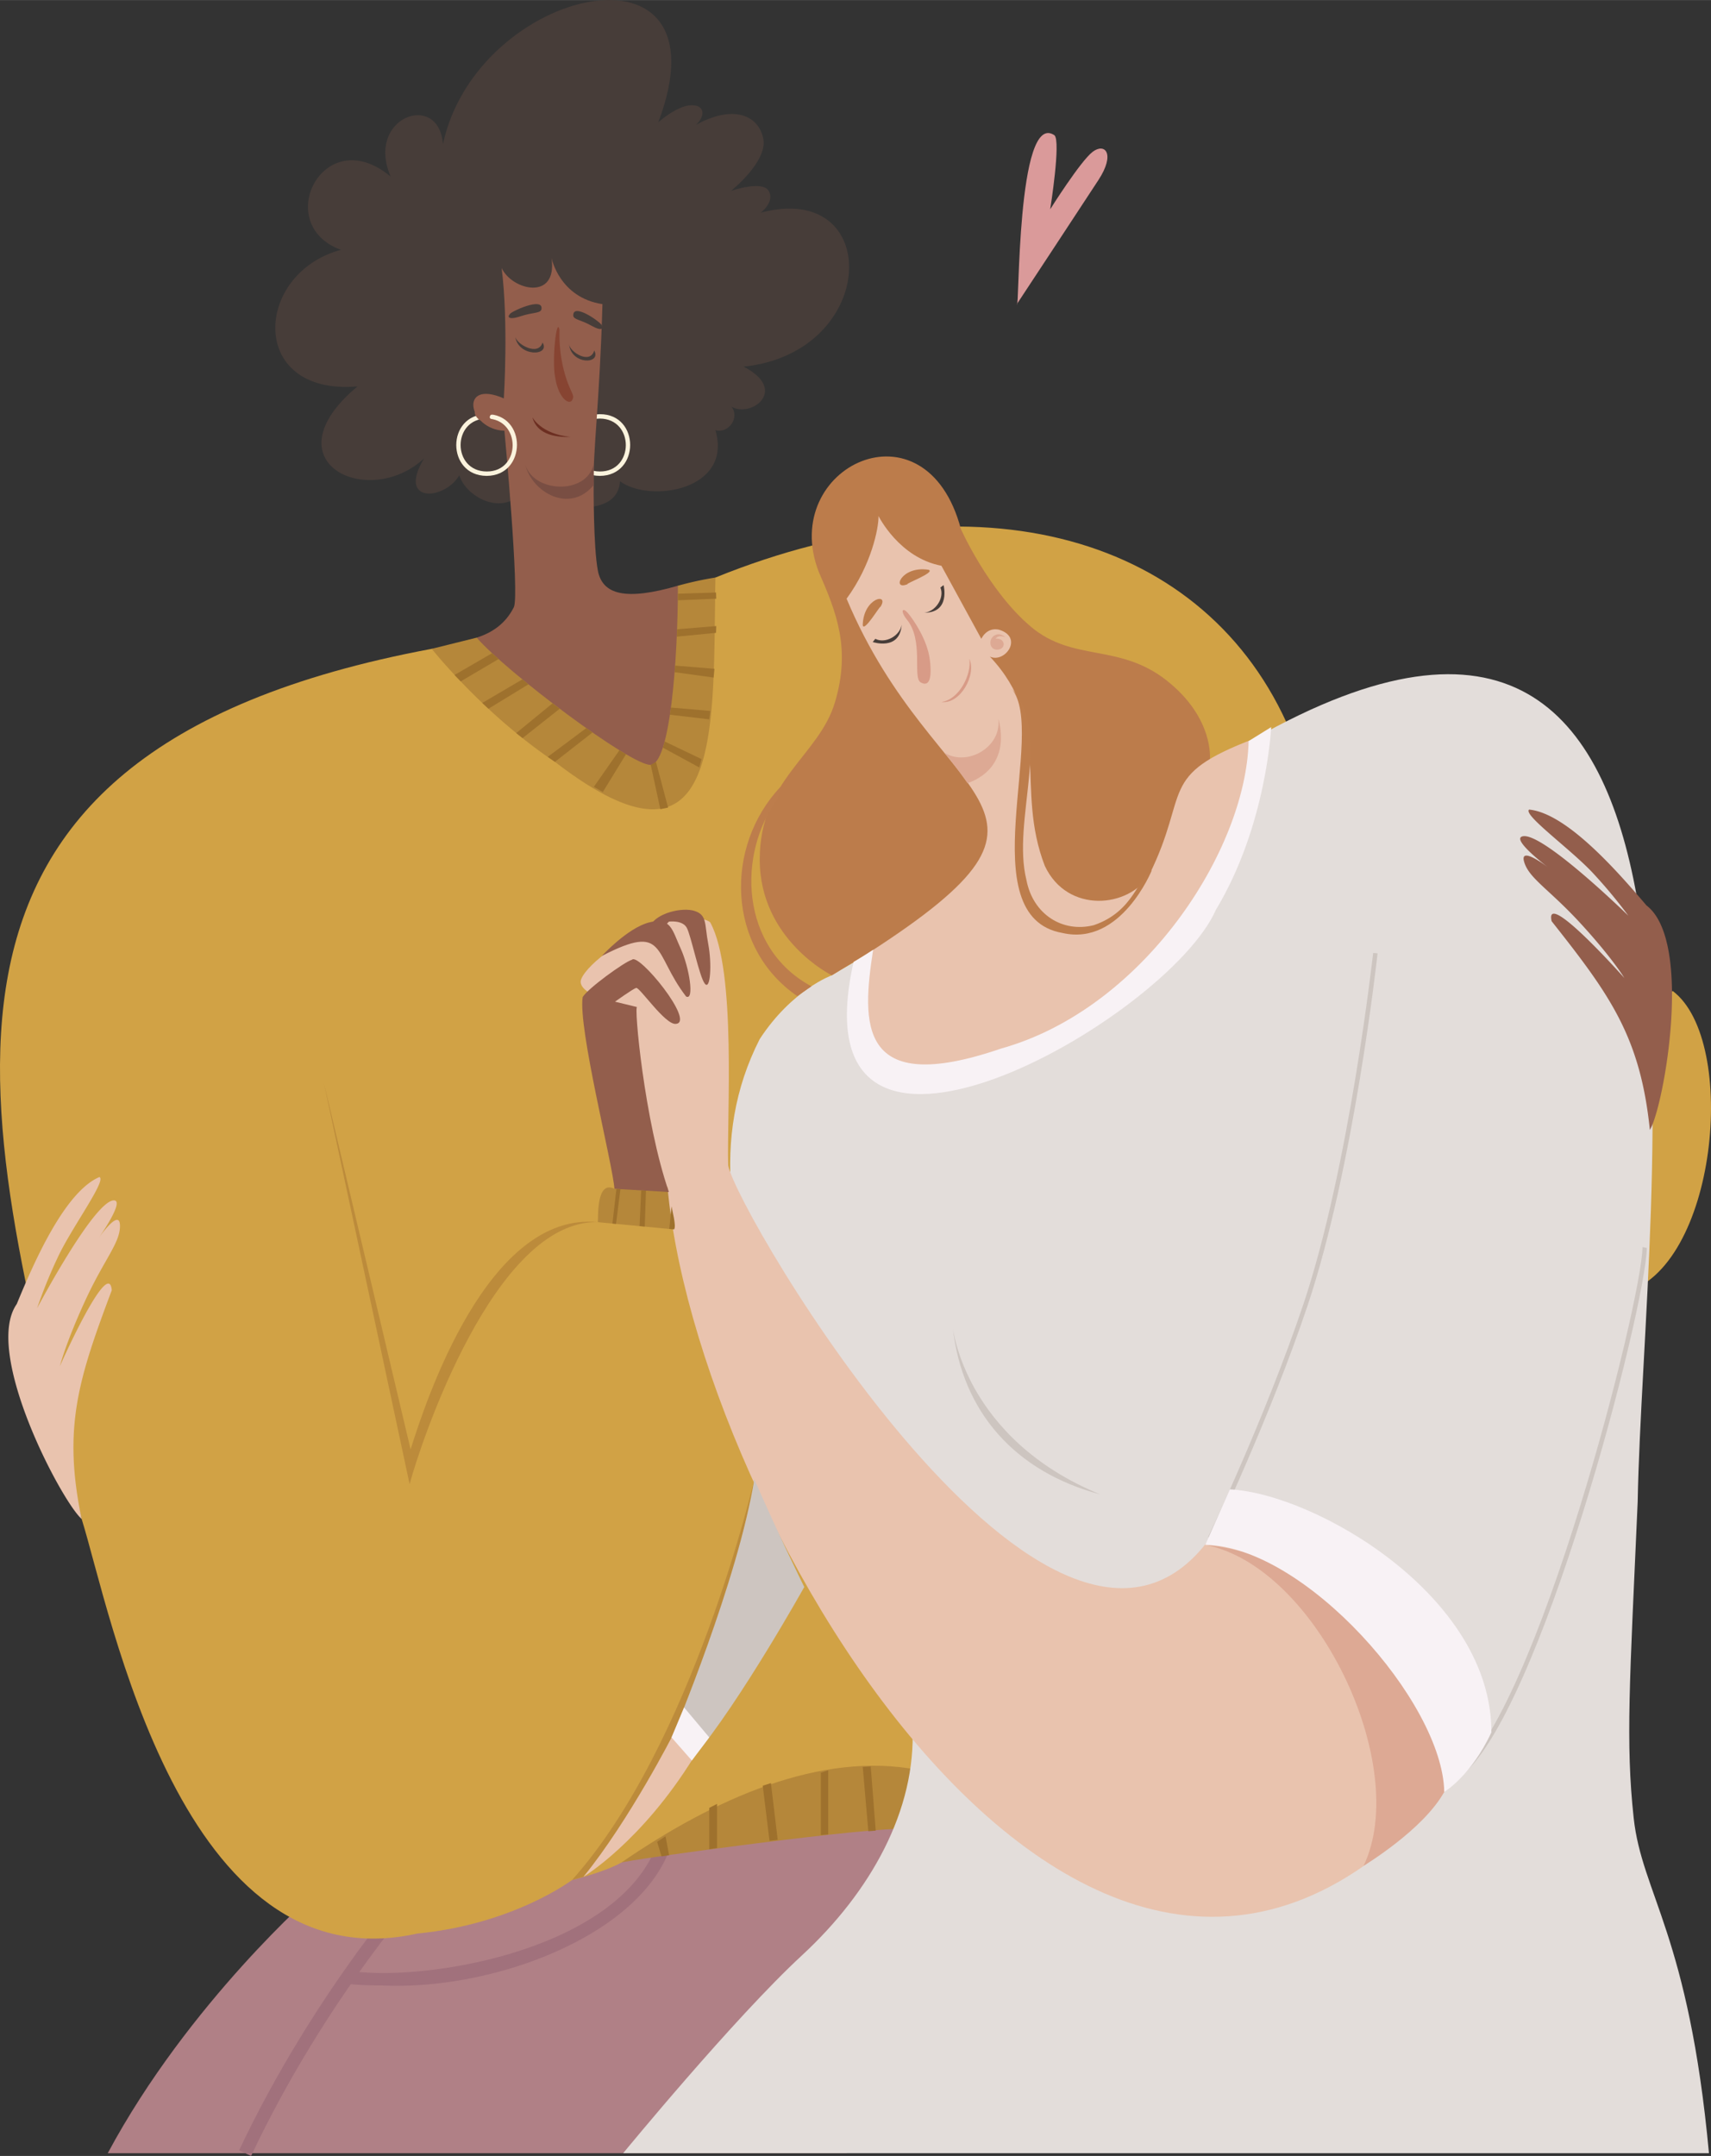 <svg xmlns="http://www.w3.org/2000/svg" width="857.1" height="1079.6" viewBox="0.011 0.017 857.117 1079.583" style=""><rect x="0.011" y="0.017" width="857.117" height="1079.583" fill="#333333" stroke="none"/><g><g data-name="Слой 2"><g data-name="Pride93_419102868"><path d="M158.2 947.4S94.5 1002.7 54 1078.2h370.1l94.8-148.3-68.5-77.5z" fill="#b08086"></path><path d="M125.8 1079.6l-6-2.8c38.2-81.1 90.3-138.5 90.8-139l5 4.5c-.6.5-52.1 57.2-89.8 137.3z" fill="#a1717c"></path><path d="M191 994.2a150.5 150.5 0 0 1-17.3-.8l.8-6.6C212.8 993 316 976 330.9 918l6.4 2c-11.3 47.2-88.4 77.1-146.3 74.2z" fill="#a1717c"></path><path d="M837.9 496.2c33.3 24.9 22.3 139.8-24.9 151.3l-16.9-96.4z" fill="#d1a245"></path><path d="M216.3 324.9C-66.7 377.7-8 560.9 40.9 760.6c14.6 46.5 49.7 234.1 168.3 207.6 48-4.6 77.4-26.8 77.4-26.8s15.2-3.6 24.5-8.6 82.6-24.1 82.6-24.1l77.4-5.3 175.4-537c-41.7-98.3-156.6-130.5-288.1-77.2-54.6 42.5-142.1 35.7-142.1 35.7z" fill="#d1a245"></path><path d="M311.1 932.8c0-1.2 132.9-19.1 141.5-16.7l7.4-29.8c-48.7-9.5-102.1 14.3-148.9 46.5z" fill="#b5873a"></path><path d="M307.8 595.3c-9.3-4.6-8 14.9-8.3 16.7l45.2 4.3c-2.5-21.1 12.7-21.9-36.9-21z" fill="#b5873a"></path><path d="M238.8 319.3l-22.5 5.6s25.8 32.6 61.7 56.6c85 65.4 79-17.1 80.4-92.3a173.1 173.1 0 0 0-18.8 4.1l-24.5 20.5z" fill="#b5873a"></path><path d="M364.8 583.5c-.8-24.2 4.3-97.4-9-121.6-3-3.1-17.7-2.3-17.7-2.3l-14.1 8.8c-8.6-1.4-29.5 13.8-32.8 21.8-1.9 4.3 5.5 7.8 5.5 7.8 7 14.1 22.5 93.1 38.1 96.6 8.9 1 29-4.6 30-11.1z" fill="#e9c3ae"></path><path d="M628.3 369.9C880.3 227 823.2 595.5 820.4 752c-4 90.3-6.1 120.6-2 158.4s27.6 58.6 37.7 167.8H312.2s55.3-67.4 89.6-99.1 57.3-72.8 55.3-114.6c-34.3-133.8-127.2-244.8-76.5-344.2 16.2-24.8 36.1-31.9 36.1-31.9 45.9-28.4 195.6-97.6 211.6-118.5z" fill="#e3ddda"></path><path d="M481.4 265s13.8 30.9 35 48.8 44.2 8.1 68.1 27 21.6 39.6 21.6 39.6-11.8 67.2-38.5 86.1-99.5 29.7-99.5 29.7l-33.2-18.9-18.2 11.1s-36.1-17.8-36.1-58 29.7-51.8 37.7-78.8.7-45-8.2-65.4c-20.1-52.4 53.7-87.8 71.3-21.2z" fill="#bc7c4b"></path><path d="M221.9 72.2c17-79.4 144.2-107.3 107.9-11 0 0 9.3-8.3 16.4-8.5s7.1 5.5 2.5 9.8c19.3-10.6 31.6-4.3 33.7 7.1s-16.2 26-16.2 26 15.7-5.5 18.9 0-4 10.9-4 10.9c61.4-16.3 59.3 70-8.6 77.1 22.8 11.7 3.7 25.9-6.1 20 4.4 5.5-1.5 13.7-8 11.8 8.8 30.2-32.9 36.6-47.8 25.6-1.5 23.4-47.4 8.7-52.5 8.6-10.4 6.8-25-1.9-28-11.6-7.4 12.6-31.3 14.3-17.7-8.4-28.2 26-78.4 1.5-33.3-36.1-55.1 4.7-51.9-56.7-8.3-68.4-34.8-12.6-8.8-64.7 24.9-36.7-12.8-29.7 24.2-43.1 26.2-16.2z" fill="#473d39"></path><path d="M300.5 238.3c-20.2-.1-20.2-30.8 0-30.9s20.3 30.8 0 30.9zm0-28.7c-17.3.1-17.3 26.4 0 26.5s17.4-26.4 0-26.5z" fill="#fbf3dd"></path><path d="M251.3 134.2c5.2 11.2 28.1 16.7 25-5 0 0 3.9 19.8 25.5 23.1-1.3 47.7-4.9 75-4.4 90.6 0 0-.2 30.7 2.1 42.8s13.9 15.2 40.1 7.6c0 37.9-4 89-13.6 89.7s-72.3-46.5-87.2-63.7c10.4-3.3 15.6-9.3 18.6-15.2s-4.7-88.4-4.7-88.4c-18.3-.6-23-26.1-.3-16.2 0 0 2.4-37.8-1.1-65.3z" fill="#935e4c"></path><path d="M440.1 258.4s10.3 20.9 31.5 24.9l20 36.6s2.5-5.9 8.8-4.6c12.6 3.8 3 17-4.5 13.5 31.6 33.7 12.3 65.4 27.5 104.8 11.4 24.2 42.2 20.9 52.3 4.5 20.7-41.9 3.7-49.6 52.6-68.2 0 0-4 93.7-86.9 138.7s-120.6 38.2-106.5-31.3c116.9-75.2 34.1-70.5-10.8-177.5 12.4-16.9 16.1-35.3 16-41.4z" fill="#e9c3ae"></path><path d="M454.1 310c8.9 10.5 2.9 29.3 7.1 31.7s5.8-1.7 4.6-11.4-8-19.8-10.9-23.2-3.9-1.1-.8 2.9z" fill="#d89b87"></path><path d="M280.3 165.2a72.8 72.8 0 0 0 2.4 21.1c3 10.8 5.6 11.4 3.9 14.1s-7-1.4-8.5-11.6c-1.7-8.6.8-30.8 2.2-23.6z" fill="#874432"></path><path d="M258.1 168.5c.6 3.9 11.6 10.1 13.7 3 4.1 6.9-12.2 7.4-13.7-3z" fill="#473d39"></path><path d="M285.1 172.5c.5 3.8 10.5 10.2 12.6 3 3.7 7-11.4 7.3-12.6-3z" fill="#473d39"></path><path d="M266.7 208.9s4.1 8.4 19.1 9.9c-12 .4-17.6-3.9-19.1-9.9z" fill="#6c2e21"></path><path d="M255.4 157.4c-.6-.9 17.5-9.4 15.8-2.3-.9 1.9-4.2 1.2-10.5 3.3s-6.5 0-5.3-1z" fill="#473d39"></path><path d="M301.4 163c.8-.8-14.7-12.1-14.2-4.8.5 2 3.6 1.8 9.1 4.9s6 1.1 5.1-.1z" fill="#473d39"></path><path d="M263.1 232.5c4 14.3 30.7 15.5 34.3 0v10.4c-11.9 14.5-31 3.7-34.3-10.4z" fill="#794e43"></path><path d="M463 306.8c5.5-.4 10.3-7.3 8.1-12.6l1.6-1.2s3.6 13.9-9.7 13.8z" fill="#473d39"></path><path d="M451.7 312.8c-.8 5.5-8.1 9.7-13.2 7.1l-1.3 1.6s13.6 4.6 14.5-8.7z" fill="#473d39"></path><path d="M471.6 351.5c9.1-1.2 15.2-14 14-21.6 3.7 8.1-4.7 23-14 21.6z" fill="#d89b87"></path><path d="M454.7 292.5c-1.5-.1 14.4-6 10.4-7.2-13.7-2.1-18.6 10.7-10.4 7.2z" fill="#bd7d4c"></path><path d="M441 304c.3-1.5-8.3 13.1-8.8 9 .3-13.8 13.7-16.5 8.8-9z" fill="#bd7d4c"></path><path d="M473.2 377c11.5 7 28.7-3 26.9-17 0 0 8.1 23.6-15.4 32.2-6-8.6-11.5-15.2-11.5-15.2z" fill="#dda994"></path><path d="M243.8 238.3c-20.3-.1-20.3-30.8 0-30.9s20.2 30.8 0 30.9zm0-28.7c-17.4.1-17.4 26.4 0 26.5s17.3-26.4 0-26.5z" fill="#fbf3dd"></path><path d="M364.8 583.5c3.4 22.2 163 294.3 241.4 186.7 21.4-5.4 110.4 37.7 123.9 119.3-178.9 220.5-384.1-132.9-396-299 14.1-6 30.7-7 30.7-7z" fill="#e9c3ae"></path><path d="M477.3 664.7s5.7 55.6 73.8 83.6c-42.1-11.2-69.1-40.8-73.8-83.6z" fill="#cdc5c0"></path><path d="M40.9 760.6C31.2 752.3-8.7 677.4 8.4 653c8.4-20.4 23.9-56.1 41.4-63.6 3.8 1.5-13.8 25.2-20.7 39.9a246.6 246.6 0 0 0-10.5 25.8c1.8-3.4 29.2-54.5 38.6-54 5.4.3-8 19.2-8 19.2s10.6-15.5 10.9-6.8-7.7 16.7-17.5 38S30 684.2 30 684.2c-1.6 3.4 24.5-55.9 26-38.1-16.5 44-24.7 68.6-15.1 114.5z" fill="#e9c3ae"></path><path d="M826.5 565.8c6.8-10.8 22-94.3-1.7-112.4-14.3-16.8-39.9-46.2-58.8-48-3.2 2.6 20.8 19.8 31.9 31.7a247.1 247.1 0 0 1 17.8 21.4c-2.8-2.7-44.4-43-53.3-39.6-5 1.9 13.6 15.8 13.6 15.8s-14.9-11.6-12.5-3.2 12.4 13.6 28.3 30.9 21.9 27.3 21.9 27.3c2.5 2.8-40.4-45.8-36.4-28.4 29.2 36.9 44.4 57.8 49.2 104.5z" fill="#935e4c"></path><path d="M335.1 596.9l-27.3-1.6c-.7-11.8-18.3-80.5-15.9-96 2.5-4.3 21-17.7 24.7-18.7 3.3-3.7 31.9 31.3 22 32.1-5.3.7-18.2-18.5-19.9-18s-10.6 6.9-10.6 6.9l11.1 2.7c-1.8-1.8 3.6 57.3 15.9 92.6z" fill="#935e4c"></path><path d="M301.5 478.7c32.6-16.8 25.4-1.5 42.2 20.3 4.3 2.3 1.6-14.6-2.7-24s-4.9-15.9-15.8-13.1-23.7 16.8-23.7 16.8z" fill="#935e4c"></path><path d="M335.1 461.5s6.7-.9 8.9 3 6.3 24.6 9.1 28.1 3.6-9.9 1.7-19.9-.5-14.4-6.7-16.5-19.2 1-22.3 7.3 5.3 2.3 5.8 1.7 3.5-3.7 3.5-3.7z" fill="#935e4c"></path><path d="M506.8 344.9c18 21.5-21.1 114.2 25.5 122.3 29.3 6.7 44.7-31.4 44.7-31.4-6.8 3-8.7 20.6-29.1 27.5-15.6 3.9-30.4-5.4-33.7-22.6-7.5-30.1 13.2-73.4-7.4-95.8z" fill="#bd7d4c"></path><path d="M391 394c-28.2 29.9-27 80.5 8.4 104.8l7.1-4.9c-35.8-19.2-37.5-66.5-16.6-94.3z" fill="#bd7d4c"></path><path d="M730.9 890.2l-1.7-1.5c40.7-29.9 93.5-237.6 93.6-264.2l2.2.4c-.7 30.2-53.5 235.2-94.1 265.3z" fill="#cdc5c0"></path><path d="M607.2 770.6l-2-.9c.3-.6 28.6-59.8 47.7-116.5 23.2-69.2 34.8-175 35-176l2.2.2c-.1 1.1-11.8 107.1-35.1 176.5-19.1 56.8-47.5 116.1-47.8 116.7z" fill="#cdc5c0"></path><path d="M437.4 475.6c-5.7 36.9-7.8 74.1 64 49.5 71.4-19.9 122.8-99.3 124.1-154l11.3-7s-2.2 49.2-27.7 91.5c-24.1 55.1-212 162.1-181.5 26.1 5.4-3.2 9.8-6.1 9.8-6.1z" fill="#f8f2f5"></path><path d="M299.5 612c-51.9-1.3-88.9 111.1-94.3 131.2l-43-201.2 43.5 183.8c7.7-24.5 38.8-119.4 93.8-113.8z" fill="#bc8b3b"></path><path d="M377.9 740.8s-30.7 132.8-91.3 200.6l5.7-1.6s59.6-62.3 85.6-199z" fill="#bc8b3b"></path><path d="M402.9 794.7s-31.9 57.2-55.2 85c-6-6.1-10.4-11.3-10.4-11.3s32.3-76.8 40.6-127.6c12.8 29.2 25 53.9 25 53.9z" fill="#cdc5c0"></path><path d="M292.3 939.8s29.1-17.4 55.4-60.1c-4.8-5-10.4-11.3-10.4-11.3s-21.8 42.8-45 71.4z" fill="#e9c3ae"></path><path fill="#f8f2f5" d="M336.4 870l10.2 11.6 8.7-11.6-12.6-15-6.3 15z"></path><path d="M503.6 319.1s-2.7-2.8-5.7-.7-2.1 7.4 2.1 6.9 3.6-5.9-1.2-5.5c1.5-2.2 4.8-.7 4.8-.7z" fill="#dda994"></path><path d="M603.8 773.6c55.6 10.7 103.3 110.5 79.3 160.7 0 0 29.8-17.9 40.4-37 1.4-37.3-46.1-116.6-119.7-123.7z" fill="#dda994"></path><path d="M603.8 773.6c49.6.7 118.9 78.6 119.7 123.7 0 0 13.4-7.9 23.6-29.8.3-68.3-88.2-119.5-131-121.7z" fill="#f8f2f5"></path><path d="M246.6 207.6c-1-.3-1.9 1.8-.6 2.2s0 1.6 0 1.6l-5.9-1.1c-4.4-4.1-1.9-6.1 3.1-6.4 0 0 3.6 2.1 3.4 3.7z" fill="#935e4c"></path><path fill="#9e712d" d="M246.5 327.1L227.7 338l3.1 3.2 19-11.2-3.3-2.9z"></path><path fill="#9e712d" d="M261.7 340.2L241.6 352l3.1 2.9 20-12.2-3-2.5z"></path><path fill="#9e712d" d="M276.8 352.2l-18.2 14.9 3.2 2.5 18.6-14.7-3.6-2.7z"></path><path fill="#9e712d" d="M293.7 364.6L274.4 379l3.6 2.5 18.8-14.7-3.1-2.2z"></path><path fill="#9e712d" d="M310.3 375.7L297.5 394l4.5 2.6 11.6-18.9-3.3-2z"></path><path fill="#9e712d" d="M326 383l4.8 22.2 3.9-.8-6.1-22.9-2.6 1.5z"></path><path fill="#9e712d" d="M332.1 374.4l18.2 9.9 1.1-4.2-18.4-8.8-.9 3.1z"></path><path fill="#9e712d" d="M335.6 357.9l19.7 2.3.5-4.2-19.7-1.7-.5 3.6z"></path><path d="M338 336.6l19.5 2.7.4-4.4-19.7-1.6z" fill="#9e712d"></path><path fill="#9e712d" d="M339.1 318.8l19.6-1.9.1-3.4-19.6 1.6-.1 3.7z"></path><path fill="#9e712d" d="M339.6 297.3l19.1-.6.1 3.1-19.2.8v-3.3z"></path><path fill="#9e712d" d="M310.8 595.5l-2.2 17.4-1.8-.2 2-17.4 2 .2z"></path><path fill="#9e712d" d="M321.2 596.1l-.8 17.9 2.6.2.6-18-2.4-.1z"></path><path d="M336.4 604.1l-1.1 11.3 2.4.2c1.2-1.6-1-9.7-1.3-11.5z" fill="#9e712d"></path><path fill="#9e712d" d="M436.2 884.6l2.5 32.1-3.7.3-2.8-32.2 4-.2z"></path><path fill="#9e712d" d="M414.9 886.5v32.1l-3.7.3v-31.2l3.7-1.2z"></path><path fill="#9e712d" d="M386.2 892.9l3.4 28.4-4.1.5-3.4-27.6 4.1-1.3z"></path><path fill="#9e712d" d="M359.2 903.3v22.1l-3.9.6v-20.7l3.9-2z"></path><path fill="#9e712d" d="M333.4 919.5l1.8 9.5-3.8.6-2.2-7.3 4.2-2.8z"></path><path d="M509.4 152.3c1.3 5.4-.2-97.3 18.8-84.6 3.4 2.8-2.1 37.1-2.1 37.1s15.2-24.2 21.3-28.8 11.5.9 2.9 14.1-40.9 62.2-40.9 62.2z" fill="#da9a9a"></path></g></g></g></svg>